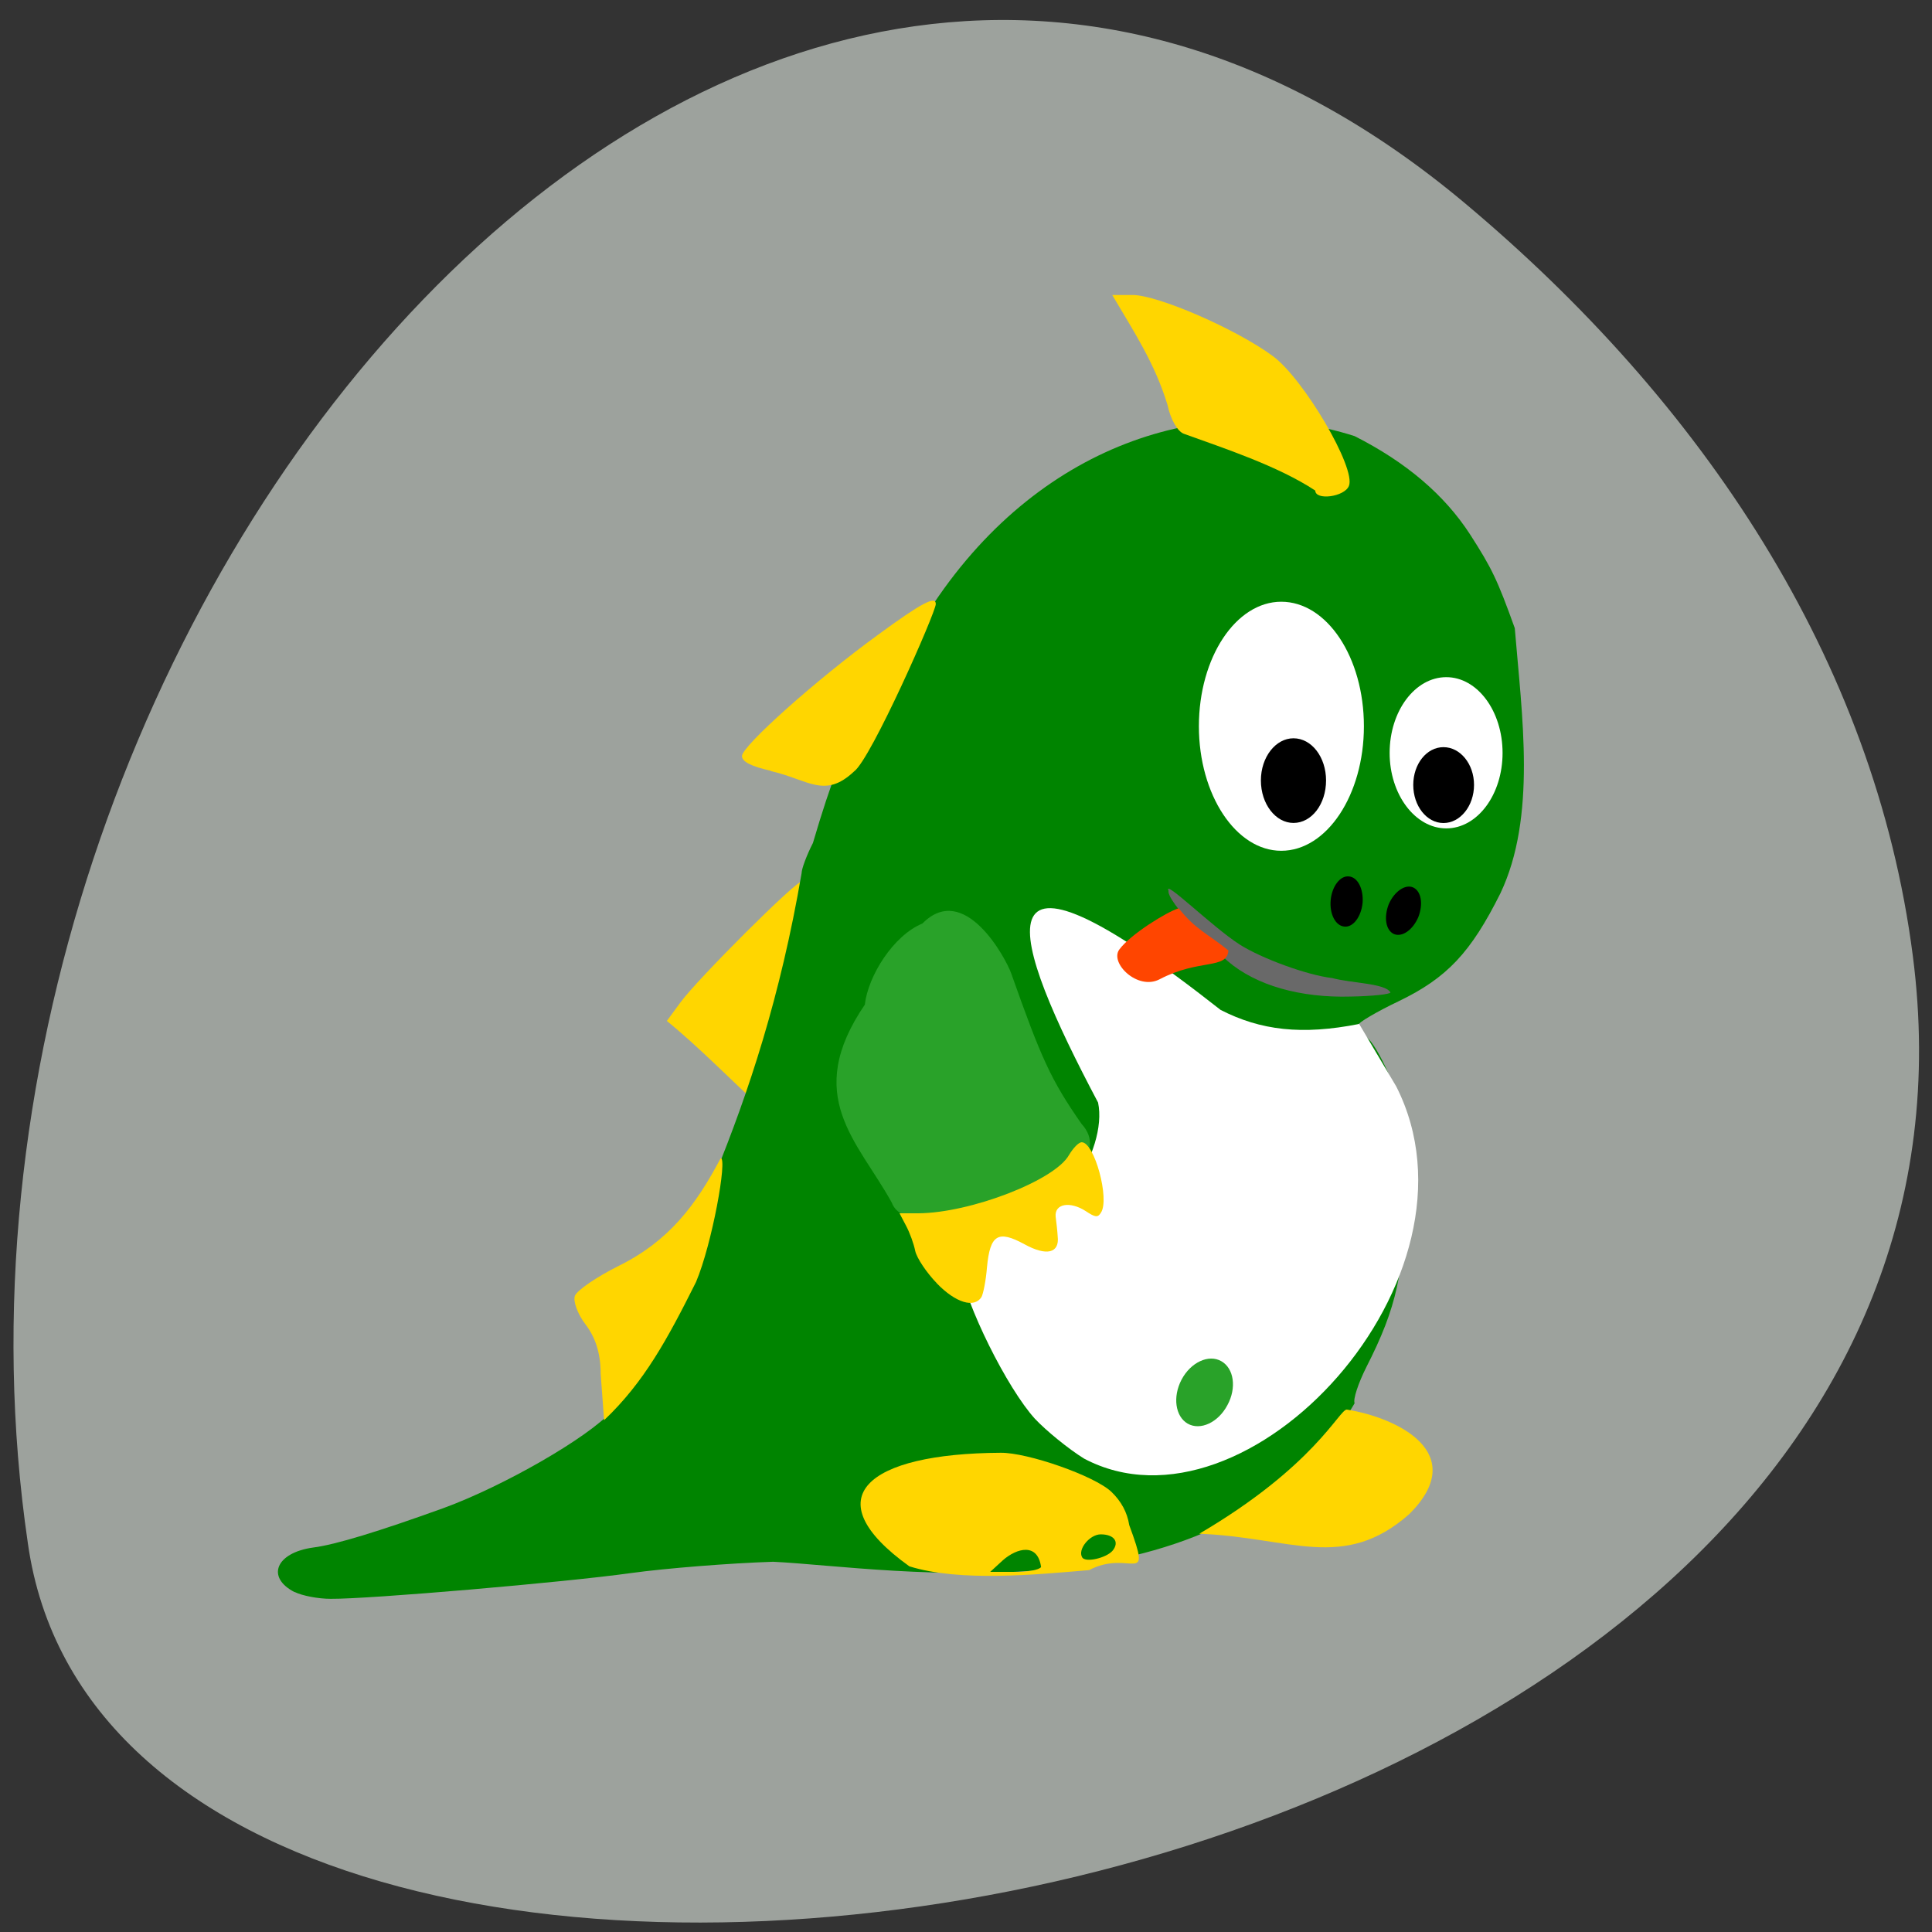 <svg xmlns="http://www.w3.org/2000/svg" viewBox="0 0 22 22"><rect x="0" y="0" width="22" height="22" fill="#333333" stroke="none"/><path d="m 16.68 2.313 c -8.27 -6.93 -17.902 4.766 -16.363 15.258 c 1.098 7.828 22.93 4.68 21.465 -6.684 c -0.434 -3.379 -2.402 -6.312 -5.102 -8.574" fill="#9da29d"/><path d="m 7.594 11.625 l 0.152 -0.207 c 0.188 -0.262 1.34 -1.41 1.379 -1.375 c -0.203 1.082 -0.309 1.859 -0.43 2.594 c -0.371 -0.336 -0.723 -0.703 -1.102 -1.012" fill="#ffd600"/><path d="m 3.355 18.13 c -0.328 -0.168 -0.215 -0.449 0.211 -0.508 c 0.25 -0.031 0.75 -0.184 1.484 -0.449 c 0.684 -0.25 1.645 -0.801 1.922 -1.109 c 0.715 -1.789 1.672 -3.301 2.156 -6.121 c 0 -0.051 0.059 -0.207 0.129 -0.344 c 0.418 -1.422 0.621 -1.57 1.375 -2.727 c 1.254 -1.875 3.184 -2.418 4.793 -1.906 c 0.586 0.297 1.023 0.668 1.316 1.121 c 0.246 0.383 0.309 0.512 0.508 1.066 c 0.082 1 0.25 2.148 -0.164 3.02 c -0.336 0.672 -0.605 0.961 -1.156 1.227 c -0.254 0.121 -0.465 0.246 -0.465 0.273 c 0 0.023 0.055 0.098 0.117 0.156 c 0.066 0.059 0.188 0.281 0.27 0.496 c 0.129 0.34 0.145 0.496 0.145 1.234 c 0 0.918 -0.09 1.328 -0.438 2.01 c -0.09 0.18 -0.152 0.363 -0.133 0.41 c -1.484 2.547 -5.316 1.867 -6.621 1.805 c -0.496 0.016 -1.223 0.074 -1.621 0.129 c -0.75 0.105 -2.984 0.297 -3.418 0.293 c -0.141 0 -0.324 -0.035 -0.41 -0.078" fill="#008400"/><g fill="#ffd600"><path d="m 6.84 15.645 c 0 -0.234 -0.059 -0.414 -0.172 -0.563 c -0.09 -0.117 -0.145 -0.266 -0.121 -0.328 c 0.027 -0.063 0.25 -0.215 0.492 -0.336 c 0.578 -0.285 0.883 -0.691 1.168 -1.23 c 0.078 0 -0.098 0.977 -0.281 1.41 c -0.324 0.648 -0.59 1.141 -1.047 1.574"/><path d="m 8.777 8.777 c -0.227 -0.051 -0.328 -0.105 -0.328 -0.168 c 0 -0.113 0.848 -0.871 1.547 -1.379 c 0.5 -0.367 0.66 -0.449 0.66 -0.352 c 0 0.094 -0.738 1.766 -0.93 1.906 c -0.336 0.316 -0.52 0.094 -0.949 -0.004"/><path d="m 14.977 5.586 c -0.426 -0.281 -1.047 -0.484 -1.492 -0.645 c -0.074 -0.023 -0.156 -0.164 -0.191 -0.332 c -0.145 -0.473 -0.375 -0.82 -0.629 -1.25 h 0.23 c 0.289 0 1.18 0.387 1.598 0.695 c 0.352 0.258 0.953 1.281 0.867 1.48 c -0.051 0.125 -0.383 0.168 -0.383 0.051"/><path d="m 13.656 17.465 c 1.313 -0.77 1.594 -1.414 1.68 -1.414 c 0.586 0.094 1.406 0.5 0.711 1.191 c -0.75 0.66 -1.352 0.262 -2.391 0.223"/><path d="m 10.355 17.836 c -1.094 -0.785 -0.48 -1.285 1.039 -1.293 c 0.305 -0.004 1.07 0.262 1.262 0.445 c 0.113 0.109 0.18 0.234 0.203 0.379 c 0.27 0.73 0.012 0.266 -0.457 0.512 c -0.598 0.051 -1.473 0.137 -2.047 -0.043 m 1.5 0.008 c -0.039 -0.281 -0.277 -0.215 -0.434 -0.078 l -0.145 0.133 h 0.27 c 0.152 0.004 0.289 -0.023 0.309 -0.055 m 0.816 -0.188 c 0.078 -0.098 0.016 -0.184 -0.137 -0.184 c -0.125 0 -0.266 0.172 -0.211 0.262 c 0.035 0.063 0.277 0.008 0.348 -0.078"/></g><path d="m 15.516 10.281 c -0.016 0.16 -0.109 0.281 -0.207 0.27 c -0.102 -0.008 -0.172 -0.145 -0.156 -0.305 c 0.016 -0.156 0.109 -0.277 0.207 -0.266 c 0.102 0.008 0.168 0.145 0.156 0.301"/><path d="m 16.15 10.445 c -0.063 0.145 -0.184 0.23 -0.277 0.191 c -0.094 -0.043 -0.117 -0.191 -0.059 -0.34 c 0.063 -0.145 0.188 -0.23 0.277 -0.191 c 0.094 0.043 0.117 0.191 0.059 0.34"/><path d="m 13.305 10.141 c -0.055 -0.133 0.5 0.414 0.809 0.613 c 0.25 0.16 0.777 0.352 1.055 0.383 c 0.215 0.059 0.609 0.059 0.664 0.164 c 0 0.02 -0.203 0.043 -0.453 0.047 c -0.57 0.016 -1.074 -0.125 -1.398 -0.402 c -0.117 -0.098 -0.703 -0.684 -0.676 -0.805" fill="#696969"/><g fill="#fff"><path d="m 15.531 8.27 c 0 0.781 -0.422 1.418 -0.941 1.418 c -0.516 0 -0.938 -0.637 -0.938 -1.418 c 0 -0.785 0.422 -1.418 0.938 -1.418 c 0.52 0 0.941 0.633 0.941 1.418"/><path d="m 17.11 8.574 c 0 0.473 -0.285 0.859 -0.641 0.859 c -0.355 0 -0.645 -0.387 -0.645 -0.859 c 0 -0.477 0.289 -0.863 0.645 -0.863 c 0.355 0 0.641 0.387 0.641 0.863"/><path d="m 12.344 16.609 c -0.176 -0.109 -0.43 -0.316 -0.559 -0.453 c -0.316 -0.348 -0.789 -1.297 -0.863 -1.746 c -0.059 -0.359 -0.051 -0.367 0.32 -0.367 c 0.789 0.047 1.375 -0.949 1.262 -1.488 c -0.992 -1.875 -1.488 -3.324 1.395 -1.055 c 0.457 0.234 0.926 0.289 1.578 0.16 l 0.422 0.711 c 1.105 2.176 -1.695 5.223 -3.555 4.238"/></g><path d="m 9.848 11.438 c 0.039 -0.328 0.324 -0.785 0.656 -0.922 c 0.477 -0.484 0.949 0.395 1.01 0.566 c 0.344 0.973 0.453 1.215 0.801 1.715 c 0.621 0.676 -1.949 1.492 -2.16 0.898 c -0.387 -0.703 -1.02 -1.211 -0.305 -2.258" fill="#29a229"/><path d="m 10.668 14.613 c -0.117 -0.121 -0.227 -0.285 -0.246 -0.367 c -0.016 -0.082 -0.063 -0.211 -0.105 -0.289 l -0.074 -0.141 h 0.215 c 0.594 -0.004 1.555 -0.375 1.715 -0.664 c 0.047 -0.078 0.109 -0.145 0.145 -0.145 c 0.145 0 0.32 0.648 0.219 0.801 c -0.035 0.059 -0.066 0.055 -0.172 -0.016 c -0.18 -0.117 -0.359 -0.086 -0.344 0.063 c 0.008 0.063 0.02 0.164 0.023 0.223 c 0.023 0.191 -0.125 0.23 -0.379 0.09 c -0.301 -0.164 -0.391 -0.109 -0.426 0.262 c -0.012 0.152 -0.043 0.305 -0.063 0.34 c -0.082 0.129 -0.293 0.066 -0.508 -0.156" fill="#ffd600"/><path d="m 13.977 16 c -0.105 0.199 -0.309 0.293 -0.453 0.211 c -0.141 -0.082 -0.172 -0.305 -0.07 -0.5 c 0.105 -0.199 0.309 -0.293 0.453 -0.211 c 0.145 0.082 0.176 0.305 0.07 0.5" fill="#29a229"/><path d="m 15.1 8.887 c 0 0.27 -0.164 0.484 -0.371 0.484 c -0.203 0 -0.371 -0.215 -0.371 -0.484 c 0 -0.266 0.168 -0.48 0.371 -0.48 c 0.207 0 0.371 0.215 0.371 0.48"/><path d="m 16.785 8.938 c 0 0.238 -0.156 0.434 -0.348 0.434 c -0.191 0 -0.344 -0.195 -0.344 -0.434 c 0 -0.238 0.152 -0.43 0.344 -0.43 c 0.191 0 0.348 0.191 0.348 0.43"/><path d="m 13.988 10.824 c -0.016 0.219 -0.332 0.09 -0.785 0.328 c -0.25 0.129 -0.57 -0.188 -0.457 -0.34 c 0.125 -0.172 0.543 -0.43 0.676 -0.469 c 0.195 0.246 0.332 0.289 0.566 0.48" fill="#ff4500"/></svg>